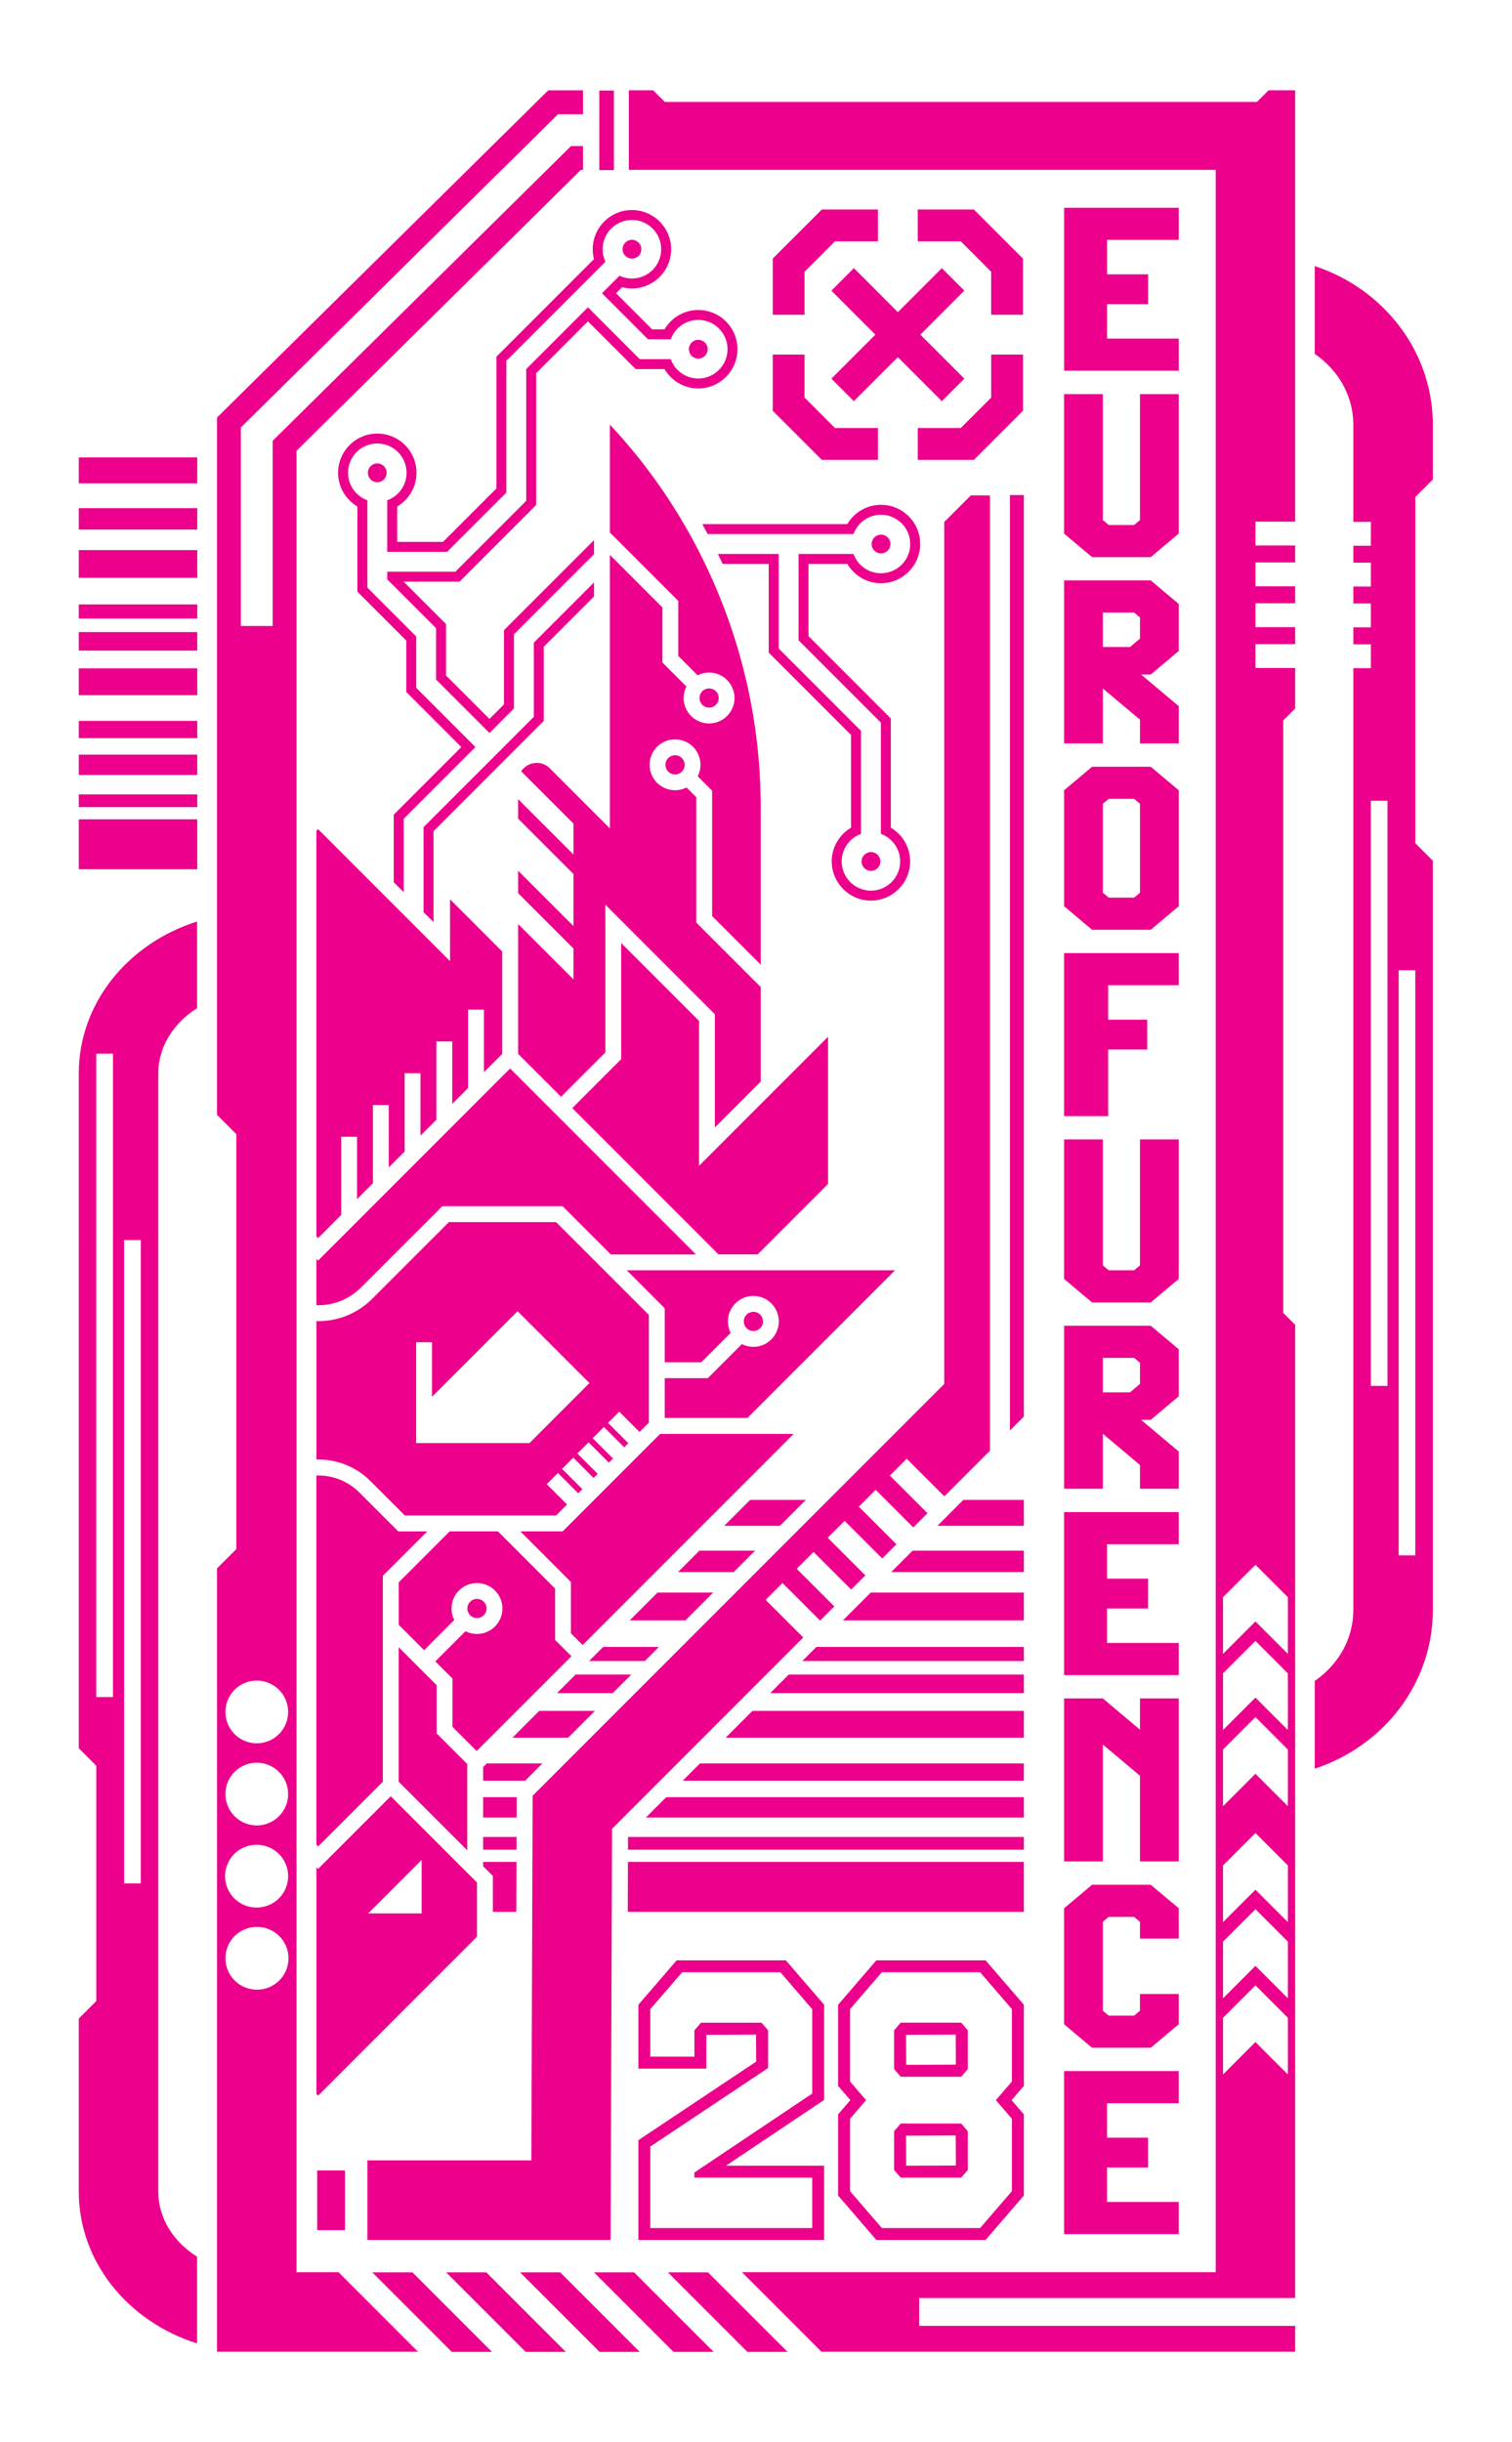 <svg xmlns="http://www.w3.org/2000/svg" width="506.991" height="818.436"><defs><clipPath id="a" clipPathUnits="userSpaceOnUse"><path d="M0 613.827h380.243V0H0Z"/></clipPath><clipPath id="b" clipPathUnits="userSpaceOnUse"><path d="M-257.48 377.036h380.243v-613.827H-257.48Z"/></clipPath><clipPath id="c" clipPathUnits="userSpaceOnUse"><path d="M-202.66 377.036h380.244v-613.827H-202.66Z"/></clipPath><clipPath id="d" clipPathUnits="userSpaceOnUse"><path d="M-257.48 389.795h380.243v-613.827H-257.48Z"/></clipPath><clipPath id="e" clipPathUnits="userSpaceOnUse"><path d="M-189.9 389.795h380.243v-613.827H-189.9Z"/></clipPath><clipPath id="f" clipPathUnits="userSpaceOnUse"><path d="M-179.357 400.339h380.243v-613.827h-380.243Z"/></clipPath><clipPath id="g" clipPathUnits="userSpaceOnUse"><path d="M-257.48 400.339h380.243v-613.827H-257.48Z"/></clipPath><clipPath id="h" clipPathUnits="userSpaceOnUse"><path d="M-257.48 413.998h380.243v-613.827H-257.48Z"/></clipPath><clipPath id="i" clipPathUnits="userSpaceOnUse"><path d="M-165.698 413.998h380.243v-613.827h-380.243Z"/></clipPath><clipPath id="j" clipPathUnits="userSpaceOnUse"><path d="M-158.75 420.946h380.244V-192.88H-158.75Z"/></clipPath><clipPath id="k" clipPathUnits="userSpaceOnUse"><path d="M-257.48 420.946h380.243V-192.88H-257.48Z"/></clipPath><clipPath id="l" clipPathUnits="userSpaceOnUse"><path d="M-149.623 430.073H230.62v-613.827h-380.243Z"/></clipPath><clipPath id="m" clipPathUnits="userSpaceOnUse"><path d="M-257.48 430.073h380.243v-613.827H-257.48Z"/></clipPath><clipPath id="n" clipPathUnits="userSpaceOnUse"><path d="M-257.48 443.285h380.243v-613.827H-257.48Z"/></clipPath><clipPath id="o" clipPathUnits="userSpaceOnUse"><path d="M-136.41 443.285h380.242v-613.827H-136.41Z"/></clipPath><clipPath id="p" clipPathUnits="userSpaceOnUse"><path d="M-129.946 451.772h380.243v-613.827h-380.243Z"/></clipPath><clipPath id="q" clipPathUnits="userSpaceOnUse"><path d="M-257.48 451.772h380.243v-613.827H-257.48Z"/></clipPath><clipPath id="r" clipPathUnits="userSpaceOnUse"><path d="M-129.91 461.769h380.243v-613.827H-129.91Z"/></clipPath><clipPath id="s" clipPathUnits="userSpaceOnUse"><path d="M-257.48 461.769h380.243v-613.827H-257.48Z"/></clipPath><clipPath id="t" clipPathUnits="userSpaceOnUse"><path d="M-257.48 468.04h380.243v-613.828H-257.48Z"/></clipPath><clipPath id="u" clipPathUnits="userSpaceOnUse"><path d="M-129.843 480.593H250.4v-613.827h-380.243Z"/></clipPath><clipPath id="v" clipPathUnits="userSpaceOnUse"><path d="M-177.985 134.254h380.243v-613.827h-380.243Z"/></clipPath><clipPath id="w" clipPathUnits="userSpaceOnUse"><path d="M-124.843 89.662H255.4v-613.827h-380.243Z"/></clipPath><clipPath id="x" clipPathUnits="userSpaceOnUse"><path d="M-134.241 180.201h380.243v-613.827h-380.243Z"/></clipPath><clipPath id="y" clipPathUnits="userSpaceOnUse"><path d="M-92.52 118.854h380.243v-613.827H-92.52Z"/></clipPath><clipPath id="z" clipPathUnits="userSpaceOnUse"><path d="M-161.286 62.65h380.243v-613.827h-380.243Z"/></clipPath><clipPath id="A" clipPathUnits="userSpaceOnUse"><path d="M-223.924 136.754H156.32v-613.827h-380.243Z"/></clipPath><clipPath id="B" clipPathUnits="userSpaceOnUse"><path d="M-177.971 87.785h380.243v-613.827h-380.243Z"/></clipPath><clipPath id="C" clipPathUnits="userSpaceOnUse"><path d="M-221.394 216.555h380.243v-613.827h-380.243Z"/></clipPath><clipPath id="D" clipPathUnits="userSpaceOnUse"><path d="M0 613.827h380.243V0H0Z"/></clipPath><clipPath id="E" clipPathUnits="userSpaceOnUse"><path d="M-157.612 319.319h380.243v-613.827h-380.243Z"/></clipPath><clipPath id="F" clipPathUnits="userSpaceOnUse"><path d="M-175.797 256.635h380.243v-613.827h-380.243Z"/></clipPath><clipPath id="G" clipPathUnits="userSpaceOnUse"><path d="M-146.523 413.524H233.72v-613.827h-380.243Z"/></clipPath><clipPath id="H" clipPathUnits="userSpaceOnUse"><path d="M-153.374 139.484H226.87v-613.827h-380.243Z"/></clipPath><clipPath id="I" clipPathUnits="userSpaceOnUse"><path d="M-79.575 328.096h380.243V-285.73H-79.575Z"/></clipPath><clipPath id="J" clipPathUnits="userSpaceOnUse"><path d="M-104.655 355.936h380.243V-257.89h-380.243Z"/></clipPath><clipPath id="K" clipPathUnits="userSpaceOnUse"><path d="M-143.705 416.343h380.243v-613.827h-380.243Z"/></clipPath><clipPath id="L" clipPathUnits="userSpaceOnUse"><path d="M-79.575 208.854h380.243v-613.827H-79.575Z"/></clipPath><clipPath id="M" clipPathUnits="userSpaceOnUse"><path d="M-106.031 480.996h380.243V-132.83h-380.243Z"/></clipPath><clipPath id="N" clipPathUnits="userSpaceOnUse"><path d="M-100.26 414.07h380.243v-613.827H-100.26Z"/></clipPath><clipPath id="O" clipPathUnits="userSpaceOnUse"><path d="M-79.575 463.738h380.243V-150.09H-79.575Z"/></clipPath><clipPath id="P" clipPathUnits="userSpaceOnUse"><path d="M-167.353 192.264H212.89v-613.827h-380.243Z"/></clipPath><clipPath id="Q" clipPathUnits="userSpaceOnUse"><path d="M-180.741 175.471h380.243v-613.827h-380.243Z"/></clipPath><clipPath id="R" clipPathUnits="userSpaceOnUse"><path d="M-122.358 404.338h380.243V-209.49h-380.243Z"/></clipPath><clipPath id="S" clipPathUnits="userSpaceOnUse"><path d="M-191.877 332.173h380.243v-613.827h-380.244Z"/></clipPath><clipPath id="T" clipPathUnits="userSpaceOnUse"><path d="M-296.434 60.302H83.81v-613.827h-380.243Z"/></clipPath><clipPath id="U" clipPathUnits="userSpaceOnUse"><path d="M-267.6 134.136h380.244v-613.827H-267.6Z"/></clipPath><clipPath id="V" clipPathUnits="userSpaceOnUse"><path d="M-277.35 153.983h380.242v-613.827H-277.35Z"/></clipPath><clipPath id="W" clipPathUnits="userSpaceOnUse"><path d="M-277.35 202.052h380.243v-613.827H-277.35Z"/></clipPath><clipPath id="X" clipPathUnits="userSpaceOnUse"><path d="M-267.6 280.568h380.244V-333.26H-267.6Z"/></clipPath><clipPath id="Y" clipPathUnits="userSpaceOnUse"><path d="M-267.6 321.493h380.244v-613.827H-267.6Z"/></clipPath><clipPath id="Z" clipPathUnits="userSpaceOnUse"><path d="M-277.35 341.34h380.242v-613.827H-277.35Z"/></clipPath><clipPath id="aa" clipPathUnits="userSpaceOnUse"><path d="M-267.6 421.085h380.244v-613.827H-267.6Z"/></clipPath><clipPath id="ab" clipPathUnits="userSpaceOnUse"><path d="M-267.6 467.925h380.244v-613.827H-267.6Z"/></clipPath><clipPath id="ac" clipPathUnits="userSpaceOnUse"><path d="M-267.6 508.85h380.244v-613.828H-267.6Z"/></clipPath><clipPath id="ad" clipPathUnits="userSpaceOnUse"><path d="M-267.6 561.603h380.244V-52.224H-267.6Z"/></clipPath><clipPath id="ae" clipPathUnits="userSpaceOnUse"><path d="M0 613.827h380.243V0H0Z"/></clipPath><clipPath id="af" clipPathUnits="userSpaceOnUse"><path d="M-323.876 401.5H56.367v-613.827h-380.243Z"/></clipPath><clipPath id="ag" clipPathUnits="userSpaceOnUse"><path d="M-93.612 571.215h380.243V-42.612H-93.612Z"/></clipPath><clipPath id="ah" clipPathUnits="userSpaceOnUse"><path d="M-112.198 571.215h380.243V-42.612h-380.243Z"/></clipPath><clipPath id="ai" clipPathUnits="userSpaceOnUse"><path d="M-167.956 571.215h380.243V-42.612h-380.243Z"/></clipPath><clipPath id="aj" clipPathUnits="userSpaceOnUse"><path d="M-149.37 571.215h380.243V-42.612H-149.37Z"/></clipPath><clipPath id="ak" clipPathUnits="userSpaceOnUse"><path d="M-130.784 571.215h380.243V-42.612h-380.243Z"/></clipPath><clipPath id="al" clipPathUnits="userSpaceOnUse"><path d="M-64.575 438.226h380.243v-613.827H-64.575Z"/></clipPath><clipPath id="am" clipPathUnits="userSpaceOnUse"><path d="M-257.48 124.448h380.243v-613.827H-257.48Z"/></clipPath><clipPath id="an" clipPathUnits="userSpaceOnUse"><path d="M-153.917 459.72h380.243v-613.827h-380.243Z"/></clipPath><clipPath id="ao" clipPathUnits="userSpaceOnUse"><path d="M0 613.827h380.243V0H0Z"/></clipPath><clipPath id="ap" clipPathUnits="userSpaceOnUse"><path d="M-257.264 103.254H122.98v-613.827h-380.243Z"/></clipPath><clipPath id="aq" clipPathUnits="userSpaceOnUse"><path d="M-194.329 65.004h380.243v-613.827h-380.243Z"/></clipPath><clipPath id="ar" clipPathUnits="userSpaceOnUse"><path d="M-194.329 103.254h380.243v-613.827h-380.243Z"/></clipPath><clipPath id="as" clipPathUnits="userSpaceOnUse"><path d="M-230.797 52.661h380.243v-613.827h-380.243Z"/></clipPath><clipPath id="at" clipPathUnits="userSpaceOnUse"><path d="M-214.731 67.407h380.243V-546.42h-380.243Z"/></clipPath><clipPath id="au" clipPathUnits="userSpaceOnUse"><path d="M0 613.827h380.243V0H0Z"/></clipPath><clipPath id="av" clipPathUnits="userSpaceOnUse"><path d="M0 613.827h380.243V0H0Z"/></clipPath><clipPath id="aw" clipPathUnits="userSpaceOnUse"><path d="M0 613.827h380.243V0H0Z"/></clipPath><clipPath id="ax" clipPathUnits="userSpaceOnUse"><path d="M0 613.827h380.243V0H0Z"/></clipPath><clipPath id="ay" clipPathUnits="userSpaceOnUse"><path d="M0 613.827h380.243V0H0Z"/></clipPath><clipPath id="az" clipPathUnits="userSpaceOnUse"><path d="M0 613.827h380.243V0H0Z"/></clipPath><clipPath id="aA" clipPathUnits="userSpaceOnUse"><path d="M0 613.827h380.243V0H0Z"/></clipPath><clipPath id="aB" clipPathUnits="userSpaceOnUse"><path d="M0 613.827h380.243V0H0Z"/></clipPath><clipPath id="aC" clipPathUnits="userSpaceOnUse"><path d="M0 613.827h380.243V0H0Z"/></clipPath><clipPath id="aD" clipPathUnits="userSpaceOnUse"><path d="M0 613.827h380.243V0H0Z"/></clipPath><clipPath id="aE" clipPathUnits="userSpaceOnUse"><path d="M-204.255 526.277h380.243V-87.55h-380.243Z"/></clipPath><clipPath id="aF" clipPathUnits="userSpaceOnUse"><path d="M-227.89 544.412h380.244V-69.415H-227.89Z"/></clipPath><clipPath id="aG" clipPathUnits="userSpaceOnUse"><path d="M-227.89 519.052h380.244V-94.775H-227.89Z"/></clipPath><clipPath id="aH" clipPathUnits="userSpaceOnUse"><path d="M-254.481 523.246h380.243V-90.581h-380.243Z"/></clipPath></defs><path d="M349.022 265.512h-4.194v147.123h4.194zm2.806 104.509h4.194V222.898h-4.194zM330.72 547.068v-22.065c5.882-4.036 9.706-10.519 9.706-17.818v-24.417h4.402v-6h-4.402v-4.265h4.402v-6h-4.402v-4.264h4.402v-6h-4.402v-4.265h4.402v-6h-4.402V209.148c0-7.299-3.824-13.783-9.706-17.818v-22.065c17.257 5.665 29.706 21.398 29.706 39.883v188.398l-4.404 4.403v87.07l4.404 4.404v13.762c0 18.485-12.449 34.217-29.706 39.883" clip-path="url(#a)" style="fill:#ec008c;fill-opacity:1;fill-rule:nonzero;stroke:none" transform="matrix(1.333 0 0 -1.333 0 818.436)"/><path d="M0 0h-15.223l-3.336-3.336.001-.001-3.18-3.179H0Z" clip-path="url(#b)" style="fill:#ec008c;fill-opacity:1;fill-rule:nonzero;stroke:none" transform="matrix(1.333 0 0 -1.333 343.306 502.715)"/><path d="M0 0h-14.013l-6.516-6.516h14.013z" clip-path="url(#c)" style="fill:#ec008c;fill-opacity:1;fill-rule:nonzero;stroke:none" transform="matrix(1.333 0 0 -1.333 270.213 502.715)"/><path d="M0 0h-27.98l-5.385-5.385H0Z" clip-path="url(#d)" style="fill:#ec008c;fill-opacity:1;fill-rule:nonzero;stroke:none" transform="matrix(1.333 0 0 -1.333 343.306 519.727)"/><path d="M0 0h-14.013l-5.385-5.385h14.013z" clip-path="url(#e)" style="fill:#ec008c;fill-opacity:1;fill-rule:nonzero;stroke:none" transform="matrix(1.333 0 0 -1.333 253.2 519.727)"/><path d="M0 0h-14.013l-6.976-6.976h14.013z" clip-path="url(#f)" style="fill:#ec008c;fill-opacity:1;fill-rule:nonzero;stroke:none" transform="matrix(1.333 0 0 -1.333 239.142 533.785)"/><path d="M0 0h-38.524l-4.887-4.887-.001.001-2.089-2.09H0Z" clip-path="url(#g)" style="fill:#ec008c;fill-opacity:1;fill-rule:nonzero;stroke:none" transform="matrix(1.333 0 0 -1.333 343.306 533.785)"/><path d="M0 0h-52.185l-3.549-3.549H0Z" clip-path="url(#h)" style="fill:#ec008c;fill-opacity:1;fill-rule:nonzero;stroke:none" transform="matrix(1.333 0 0 -1.333 343.306 551.997)"/><path d="M0 0h-14.013l-3.549-3.549h14.014z" clip-path="url(#i)" style="fill:#ec008c;fill-opacity:1;fill-rule:nonzero;stroke:none" transform="matrix(1.333 0 0 -1.333 220.93 551.997)"/><path d="M0 0h-14.013l-4.661-4.661h14.013z" clip-path="url(#j)" style="fill:#ec008c;fill-opacity:1;fill-rule:nonzero;stroke:none" transform="matrix(1.333 0 0 -1.333 211.666 561.262)"/><path d="M0 0h-59.133l-4.661-4.661H0Z" clip-path="url(#k)" style="fill:#ec008c;fill-opacity:1;fill-rule:nonzero;stroke:none" transform="matrix(1.333 0 0 -1.333 343.306 561.262)"/><path d="M0 0h-14.013l-6.747-6.747h14.013Z" clip-path="url(#l)" style="fill:#ec008c;fill-opacity:1;fill-rule:nonzero;stroke:none" transform="matrix(1.333 0 0 -1.333 199.497 573.43)"/><path d="M0 0h-68.26l-6.747-6.747H0Z" clip-path="url(#m)" style="fill:#ec008c;fill-opacity:1;fill-rule:nonzero;stroke:none" transform="matrix(1.333 0 0 -1.333 343.306 573.43)"/><path d="M0 0h-81.471l-4.334-4.334H0Z" clip-path="url(#n)" style="fill:#ec008c;fill-opacity:1;fill-rule:nonzero;stroke:none" transform="matrix(1.333 0 0 -1.333 343.306 591.047)"/><path d="M0 0h-14.013l-.905-.905v-3.429h10.584z" clip-path="url(#o)" style="fill:#ec008c;fill-opacity:1;fill-rule:nonzero;stroke:none" transform="matrix(1.333 0 0 -1.333 181.881 591.047)"/><path d="M0 0h-8.453v-5.105h8.435z" clip-path="url(#p)" style="fill:#ec008c;fill-opacity:1;fill-rule:nonzero;stroke:none" transform="matrix(1.333 0 0 -1.333 173.26 602.363)"/><path d="M0 0h-89.958l-5.105-5.105H0Z" clip-path="url(#q)" style="fill:#ec008c;fill-opacity:1;fill-rule:nonzero;stroke:none" transform="matrix(1.333 0 0 -1.333 343.306 602.363)"/><path d="M0 0h-8.418v-3.202h8.407z" clip-path="url(#r)" style="fill:#ec008c;fill-opacity:1;fill-rule:nonzero;stroke:none" transform="matrix(1.333 0 0 -1.333 173.213 615.692)"/><path d="M0 0h-99.569l-.012-3.202H0Z" clip-path="url(#s)" style="fill:#ec008c;fill-opacity:1;fill-rule:nonzero;stroke:none" transform="matrix(1.333 0 0 -1.333 343.306 615.692)"/><path d="M0 0h-99.592l-.044-12.554H0Z" clip-path="url(#t)" style="fill:#ec008c;fill-opacity:1;fill-rule:nonzero;stroke:none" transform="matrix(1.333 0 0 -1.333 343.306 624.052)"/><path d="m0 0 .045 12.554h-8.396v-1.076l2.445-2.445V0Z" clip-path="url(#u)" style="fill:#ec008c;fill-opacity:1;fill-rule:nonzero;stroke:none" transform="matrix(1.333 0 0 -1.333 173.124 640.79)"/><path d="M0 0h36.666c1.026 2.83 3.733 4.86 6.913 4.86 4.058 0 7.36-3.301 7.36-7.36 0-4.058-3.302-7.359-7.36-7.359-3.179 0-5.887 2.03-6.913 4.859H22.844v-21.703l20.705-20.705v-27.98c2.83-1.027 4.86-3.734 4.86-6.914 0-4.057-3.301-7.359-7.36-7.359-4.058 0-7.359 3.302-7.359 7.359 0 3.18 2.03 5.887 4.859 6.914v25.909L17.844-28.773V-5H2.554q.608-1.243 1.194-2.5h11.596v-22.31l20.705-20.705v-23.303c-2.903-1.718-4.859-4.873-4.859-8.484 0-5.436 4.423-9.859 9.859-9.859 5.438 0 9.86 4.423 9.86 9.859 0 3.612-1.956 6.766-4.86 8.484v27.446L25.344-25.667V-7.5h9.752c1.718-2.903 4.872-4.859 8.483-4.859 5.437 0 9.86 4.422 9.86 9.859s-4.423 9.86-9.86 9.86c-3.611 0-6.766-1.957-8.484-4.86h-36.47Q-.675 1.258 0 0" clip-path="url(#v)" style="fill:#ec008c;fill-opacity:1;fill-rule:nonzero;stroke:none" transform="matrix(1.333 0 0 -1.333 237.313 179.005)"/><path d="M0 0v-33.136l-13.437-13.436h-11.526v8.896c2.904 1.717 4.86 4.872 4.86 8.484 0 5.436-4.422 9.859-9.86 9.859-5.436 0-9.859-4.423-9.859-9.859 0-3.611 1.956-6.766 4.859-8.484v-21.415l12.29-12.29v-12.926l13.849-13.848-17.005-17.005v-16.991l2.5-2.5v18.455l18.041 18.041-14.885 14.884v12.926l-12.29 12.29v21.949c-2.829 1.027-4.859 3.734-4.859 6.914 0 4.057 3.301 7.359 7.359 7.359 4.059 0 7.36-3.302 7.36-7.359 0-3.18-2.03-5.888-4.86-6.914v-12.966H-12.4l14.9 14.9v33.136l24.927 24.928a7.3 7.3 0 0 0-.703 3.12c0 4.058 3.301 7.36 7.359 7.36 4.059 0 7.36-3.302 7.36-7.36s-3.301-7.359-7.36-7.359a7.3 7.3 0 0 0-3.12.704l-4.406-4.406L38.13 4.377h5.726c1.026 2.829 3.733 4.86 6.913 4.86 4.058 0 7.36-3.302 7.36-7.36s-3.302-7.359-7.36-7.359c-3.179 0-5.887 2.03-6.913 4.859H36.06L23.022 12.415 7.5-3.107v-33.135l-17.83-17.83h-17.133v-1.912l12.29-12.29V-81.2l13.421-13.42 6.15 6.151v18.656l20.148 20.147v3.536L1.898-68.776v-18.657l-3.651-3.651-10.92 10.92v12.926l-10.666 10.666h14.045L10-37.278v33.135L23.022 8.88 35.023-3.123h7.263c1.718-2.903 4.872-4.859 8.483-4.859 5.437 0 9.86 4.422 9.86 9.859 0 5.436-4.423 9.86-9.86 9.86-3.611 0-6.765-1.957-8.483-4.86h-3.12l-9.074 9.074 1.527 1.526a9.8 9.8 0 0 1 2.464-.324c5.437 0 9.86 4.423 9.86 9.859 0 5.437-4.423 9.86-9.86 9.86s-9.859-4.423-9.859-9.86c0-.852.12-1.675.324-2.464z" clip-path="url(#w)" style="fill:#ec008c;fill-opacity:1;fill-rule:nonzero;stroke:none" transform="matrix(1.333 0 0 -1.333 166.457 119.55)"/><path d="m0 0-27.728-27.728v-21.384l2.5-2.5v22.848L2.5-1.036V17.62l12.647 12.647v3.536L0 18.656Z" clip-path="url(#x)" style="fill:#ec008c;fill-opacity:1;fill-rule:nonzero;stroke:none" transform="matrix(1.333 0 0 -1.333 178.988 240.268)"/><path d="M0 0a2.36 2.36 0 0 1 2.359-2.36A2.363 2.363 0 0 1 4.72 0a2.36 2.36 0 0 1-2.361 2.359A2.36 2.36 0 0 1 0 0" clip-path="url(#y)" style="fill:#ec008c;fill-opacity:1;fill-rule:nonzero;stroke:none" transform="matrix(1.333 0 0 -1.333 123.36 158.472)"/><path d="M0 0a2.363 2.363 0 0 1-2.36 2.36A2.363 2.363 0 0 1-4.72 0a2.36 2.36 0 0 1 2.36-2.359A2.36 2.36 0 0 1 0 0" clip-path="url(#z)" style="fill:#ec008c;fill-opacity:1;fill-rule:nonzero;stroke:none" transform="matrix(1.333 0 0 -1.333 215.048 83.533)"/><path d="M0 0a2.36 2.36 0 0 1-2.359 2.36A2.363 2.363 0 0 1-4.72 0a2.36 2.36 0 0 1 2.361-2.359C-1.059-2.359 0-1.301 0 0" clip-path="url(#A)" style="fill:#ec008c;fill-opacity:1;fill-rule:nonzero;stroke:none" transform="matrix(1.333 0 0 -1.333 298.565 182.338)"/><path d="M0 0a2.363 2.363 0 0 1-2.36 2.36A2.363 2.363 0 0 1-4.72 0a2.36 2.36 0 0 1 2.36-2.359A2.36 2.36 0 0 1 0 0" clip-path="url(#B)" style="fill:#ec008c;fill-opacity:1;fill-rule:nonzero;stroke:none" transform="matrix(1.333 0 0 -1.333 237.295 117.047)"/><path d="M0 0a2.36 2.36 0 0 1-2.36 2.36A2.36 2.36 0 0 1-4.72 0a2.36 2.36 0 0 1 2.36-2.359A2.36 2.36 0 0 1 0 0" clip-path="url(#C)" style="fill:#ec008c;fill-opacity:1;fill-rule:nonzero;stroke:none" transform="matrix(1.333 0 0 -1.333 295.192 288.74)"/><path d="M35.414 140.41H31.22v161.772h4.194zm-7 46.858H24.22V349.04h4.194zm-8.597 156.818V174.392l4.403-4.403v-59.157l-4.403-4.403V62.933c0-17.706 12.474-32.771 29.758-38.177v21.791c-5.911 3.701-9.758 9.667-9.758 16.386v281.153c0 6.719 3.847 12.684 9.758 16.386v21.791c-17.284-5.407-29.758-20.472-29.758-38.177" clip-path="url(#D)" style="fill:#ec008c;fill-opacity:1;fill-rule:nonzero;stroke:none" transform="matrix(1.333 0 0 -1.333 0 818.436)"/><path d="m0 0 9.561-9.561v-13.58h9.187l7.403 7.402a6.35 6.35 0 0 0-.695 2.885 6.406 6.406 0 0 0 6.398 6.398 6.406 6.406 0 0 0 6.397-6.398 6.405 6.405 0 0 0-6.397-6.397 6.35 6.35 0 0 0-2.885.695l-8.57-8.57H9.561v-10.01h20.794L67.49 0Z" clip-path="url(#E)" style="fill:#ec008c;fill-opacity:1;fill-rule:nonzero;stroke:none" transform="matrix(1.333 0 0 -1.333 210.149 425.758)"/><path d="m0 0-19.582 19.582V-9.615l-12.302-12.312L4.888-58.699h9.847L32.454-40.98v36.994L0-36.439Z" clip-path="url(#F)" style="fill:#ec008c;fill-opacity:1;fill-rule:nonzero;stroke:none" transform="matrix(1.333 0 0 -1.333 234.396 342.18)"/><path d="m0 0 53.084 53.084H19.482L-5.021 28.581h-10.652l12.722-12.732V2.944Z" clip-path="url(#G)" style="fill:#ec008c;fill-opacity:1;fill-rule:nonzero;stroke:none" transform="matrix(1.333 0 0 -1.333 195.364 551.365)"/><path d="M0 0v-68.783l-15.097 15.098c-1.629 1.632-3.698 1.595-5.095 1.019a4.8 4.8 0 0 1-2.12-1.747l13.159-13.159v-7.775l-13.93 13.93v-4.9l13.93-13.93v-13.096l-13.93 13.929v-5.633l13.93-13.93v-7.774l-13.93 13.929v-32.634l10.804-10.803 11.135 11.144v37.167l27.552-27.553v-28.469l11.533 11.533v23.77L21.733-92.46v31.519l-2.456 2.458a6.35 6.35 0 0 0-2.885-.696 6.405 6.405 0 0 0-6.398 6.398 6.405 6.405 0 0 0 6.398 6.398 6.405 6.405 0 0 0 6.397-6.398 6.35 6.35 0 0 0-.695-2.885l3.625-3.625V-90.81l12.222-12.222v39.5c0 18.636-3.614 36.808-10.741 54.015C20.697 6.183 11.559 20.382 0 32.757V5.635l17.203-17.202v-13.852l4.867-4.867a6.35 6.35 0 0 0 2.885.695 6.405 6.405 0 0 0 6.398-6.397 6.405 6.405 0 0 0-6.398-6.398 6.405 6.405 0 0 0-6.398 6.398c0 1.039.254 2.017.695 2.885l-6.035 6.034v13.852z" clip-path="url(#H)" style="fill:#ec008c;fill-opacity:1;fill-rule:nonzero;stroke:none" transform="matrix(1.333 0 0 -1.333 204.498 185.978)"/><path d="M0 0c.141-.004.28-.021.421-.021 4.084 0 7.921 1.591 10.804 4.479l20.441 20.43h30.261l12.124-12.125h21.424L48.723 59.514.422 11.212 0 11.634Z" clip-path="url(#I)" style="fill:#ec008c;fill-opacity:1;fill-rule:nonzero;stroke:none" transform="matrix(1.333 0 0 -1.333 106.1 437.462)"/><path d="M0 0v18.523h3.985V4.81l21.531 21.53 18.07-18.069L28.5-6.828H0Zm-25.08-10.957c4.901.11 9.838-1.683 13.569-5.408l8.657-8.657h38.051l2.758 2.758-5.103 5.103 2.818 2.818 5.103-5.103 1.034 1.035-5.102 5.102 2.818 2.818 5.102-5.103 1.035 1.035-5.103 5.103 2.817 2.818 5.103-5.103 1.036 1.035-5.103 5.103 2.817 2.818 5.103-5.103 1.035 1.034-5.103 5.103 2.818 2.817 5.102-5.102 2.351 2.35v27.092L35.197 48.742H8.236L-11.036 29.48a19.13 19.13 0 0 0-13.623-5.646c-.141 0-.28.018-.421.02z" clip-path="url(#J)" style="fill:#ec008c;fill-opacity:1;fill-rule:nonzero;stroke:none" transform="matrix(1.333 0 0 -1.333 139.54 474.581)"/><path d="m0 0-4.117 4.109v12.909L-18.49 31.4h-12.126l-12.828-12.82V7.908l6.385-6.386 7.598 7.599a6.34 6.34 0 0 0-.695 2.884 6.405 6.405 0 0 0 6.397 6.397 6.405 6.405 0 0 0 6.398-6.397 6.405 6.405 0 0 0-6.398-6.398 6.35 6.35 0 0 0-2.885.695l-7.598-7.597 4.32-4.321V-17.75l6.091-6.083z" clip-path="url(#K)" style="fill:#ec008c;fill-opacity:1;fill-rule:nonzero;stroke:none" transform="matrix(1.333 0 0 -1.333 191.606 555.124)"/><path d="M0 0v-101.974l.422-.422 5.812 5.813v19.661h3.985v-15.676l3.995 3.995v19.673h3.985v-15.688l3.995 3.995v19.685h3.985v-15.7l3.995 3.995v19.698h3.985v-15.713l3.995 3.995v19.709h3.985v-15.723l4.592 4.591v25.759l-13.117 13.11V-32.77L.422.422Z" clip-path="url(#L)" style="fill:#ec008c;fill-opacity:1;fill-rule:nonzero;stroke:none" transform="matrix(1.333 0 0 -1.333 106.1 278.471)"/><path d="M0 0h-13.469L0 13.468Zm13.92 7.786L-7.763 29.471l-18.271-18.27-.422.422v-57.015l.422-.422L13.92-5.86z" clip-path="url(#M)" style="fill:#ec008c;fill-opacity:1;fill-rule:nonzero;stroke:none" transform="matrix(1.333 0 0 -1.333 141.375 641.328)"/><path d="M0 0v-33.812L17.247-51.06v21.686l-7.709 7.699v12.137z" clip-path="url(#N)" style="fill:#ec008c;fill-opacity:1;fill-rule:nonzero;stroke:none" transform="matrix(1.333 0 0 -1.333 133.68 552.093)"/><path d="m0 0 .422-.422L16.7 15.856v51.771l11.176 11.168h-7.3l-9.823 9.823C7.798 91.567 3.881 92.972 0 92.861Z" clip-path="url(#O)" style="fill:#ec008c;fill-opacity:1;fill-rule:nonzero;stroke:none" transform="matrix(1.333 0 0 -1.333 106.1 618.317)"/><path d="M0 0a2.416 2.416 0 0 1 2.413-2.413A2.416 2.416 0 0 1 4.825 0a2.416 2.416 0 0 1-2.412 2.413A2.416 2.416 0 0 1 0 0" clip-path="url(#P)" style="fill:#ec008c;fill-opacity:1;fill-rule:nonzero;stroke:none" transform="matrix(1.333 0 0 -1.333 223.137 256.353)"/><path d="M0 0a2.416 2.416 0 0 1-2.413 2.412A2.416 2.416 0 0 1-4.826 0a2.416 2.416 0 0 1 2.413-2.413A2.416 2.416 0 0 1 0 0" clip-path="url(#Q)" style="fill:#ec008c;fill-opacity:1;fill-rule:nonzero;stroke:none" transform="matrix(1.333 0 0 -1.333 240.988 233.962)"/><path d="M0 0a2.416 2.416 0 0 1-2.413 2.412A2.415 2.415 0 0 1-4.825 0a2.416 2.416 0 0 1 2.412-2.413A2.416 2.416 0 0 1 0 0" clip-path="url(#R)" style="fill:#ec008c;fill-opacity:1;fill-rule:nonzero;stroke:none" transform="matrix(1.333 0 0 -1.333 163.145 539.117)"/><path d="M0 0a2.416 2.416 0 0 1-2.412 2.413A2.416 2.416 0 0 1-4.825 0a2.416 2.416 0 0 1 2.413-2.412A2.415 2.415 0 0 1 0 0" clip-path="url(#S)" style="fill:#ec008c;fill-opacity:1;fill-rule:nonzero;stroke:none" transform="matrix(1.333 0 0 -1.333 255.837 442.898)"/><path d="M0 0v8.077h-28.835v-40.971H0v8.077h-18.04v8.663h10.33v7.492h-10.33V0Z" clip-path="url(#T)" style="fill:#ec008c;fill-opacity:1;fill-rule:nonzero;stroke:none" transform="matrix(1.333 0 0 -1.333 395.245 80.402)"/><path d="m0 0 7.035-5.914H21.8L28.835 0v35.072h-9.751V3.395l-1.462-1.229h-6.408L9.751 3.395v31.677H0Z" clip-path="url(#U)" style="fill:#ec008c;fill-opacity:1;fill-rule:nonzero;stroke:none" transform="matrix(1.333 0 0 -1.333 356.799 178.848)"/><path d="M0 0h7.87l1.463-1.23v-5.328L6.826-8.666H0Zm-9.751-32.906H0v13.818l9.333-7.846v-5.972h9.75v9.368l-9.472 7.963h2.438l7.034 5.914V2.166L12.049 8.08h-21.8z" clip-path="url(#V)" style="fill:#ec008c;fill-opacity:1;fill-rule:nonzero;stroke:none" transform="matrix(1.333 0 0 -1.333 369.8 205.311)"/><path d="m0 0 1.463 1.23h6.408L9.333 0v-22.367l-1.462-1.229H1.463L0-22.367Zm-9.751-25.762 7.034-5.914H12.05l7.034 5.914V3.396L12.05 9.31H-2.717l-7.034-5.914Z" clip-path="url(#W)" style="fill:#ec008c;fill-opacity:1;fill-rule:nonzero;stroke:none" transform="matrix(1.333 0 0 -1.333 369.8 269.403)"/><path d="M0 0h11.091v16.746h9.821v7.494h-9.821v8.666h17.744v8.08H0Z" clip-path="url(#X)" style="fill:#ec008c;fill-opacity:1;fill-rule:nonzero;stroke:none" transform="matrix(1.333 0 0 -1.333 356.799 374.09)"/><path d="m0 0 7.035-5.914H21.8L28.835 0v35.072h-9.751V3.395l-1.462-1.229h-6.408L9.751 3.395v31.677H0Z" clip-path="url(#Y)" style="fill:#ec008c;fill-opacity:1;fill-rule:nonzero;stroke:none" transform="matrix(1.333 0 0 -1.333 356.799 428.657)"/><path d="M0 0h7.87l1.463-1.23v-5.328L6.826-8.666H0Zm-9.751-32.906H0v13.818l9.333-7.846v-5.972h9.75v9.368l-9.472 7.963h2.438l7.034 5.914V2.166L12.049 8.08h-21.8z" clip-path="url(#Z)" style="fill:#ec008c;fill-opacity:1;fill-rule:nonzero;stroke:none" transform="matrix(1.333 0 0 -1.333 369.8 455.12)"/><path d="M0 0h28.835v8.08H10.794v8.666h10.331v7.494H10.794v8.666h18.041v8.08H0Z" clip-path="url(#aa)" style="fill:#ec008c;fill-opacity:1;fill-rule:nonzero;stroke:none" transform="matrix(1.333 0 0 -1.333 356.799 561.447)"/><path d="M0 0h9.751v29.393l9.333-7.847V0h9.751v40.986h-9.751V33.14l-9.333 7.846H0Z" clip-path="url(#ab)" style="fill:#ec008c;fill-opacity:1;fill-rule:nonzero;stroke:none" transform="matrix(1.333 0 0 -1.333 356.799 623.9)"/><path d="m0 0 7.034-5.914H21.8L28.835 0v7.612h-9.752V3.395l-1.462-1.229h-6.408L9.75 3.395v22.367l1.463 1.23h6.408l1.462-1.23v-4.216h9.752v7.612L21.8 35.072H7.034L0 29.158Z" clip-path="url(#ac)" style="fill:#ec008c;fill-opacity:1;fill-rule:nonzero;stroke:none" transform="matrix(1.333 0 0 -1.333 356.799 678.466)"/><path d="M0 0h28.835v8.08H10.794v8.666h10.331v7.494H10.794v8.666h18.041v8.08H0Z" clip-path="url(#ad)" style="fill:#ec008c;fill-opacity:1;fill-rule:nonzero;stroke:none" transform="matrix(1.333 0 0 -1.333 356.799 748.804)"/><path d="M154.424 591.215h-3.672v-20h3.672z" clip-path="url(#ae)" style="fill:#ec008c;fill-opacity:1;fill-rule:nonzero;stroke:none" transform="matrix(1.333 0 0 -1.333 0 818.436)"/><path d="M0 0v-14.25l-8.156 8.155-8.155-8.156V0l8.155 8.155zm0-33.402-8.156 8.155-8.155-8.155v14.251l8.155 8.155L0-19.151Zm0-19.151-8.156 8.155-8.155-8.155v14.25l8.155 8.156L0-38.303Zm0-29.152-8.156 8.156-8.155-8.156v14.251l8.155 8.155L0-67.454Zm0-19.151-8.156 8.155-8.155-8.155v14.251l8.155 8.155L0-86.605Zm0-19.151-8.156 8.155-8.155-8.155v14.25l8.155 8.156L0-105.757zm-7.774 495.98H-156.73l-2.915 2.915h-6.128v-20h147.618v-528.603h-119.178l20-20H1.845v6.499h-94.583v7H1.845v244.7l-3.01 3.01V220.45l3.01 3.01v10.187h-10v6h10v4.265h-10v6h10v4.264h-10v6h10v4.265h-10v6h10v108.447h-6.703z" clip-path="url(#af)" style="fill:#ec008c;fill-opacity:1;fill-rule:nonzero;stroke:none" transform="matrix(1.333 0 0 -1.333 431.834 535.333)"/><path d="m0 0 20-20h10.101l-20 20z" clip-path="url(#ag)" style="fill:#ec008c;fill-opacity:1;fill-rule:nonzero;stroke:none" transform="matrix(1.333 0 0 -1.333 124.816 761.62)"/><path d="m0 0 20-20h10.101l-20 20z" clip-path="url(#ah)" style="fill:#ec008c;fill-opacity:1;fill-rule:nonzero;stroke:none" transform="matrix(1.333 0 0 -1.333 149.597 761.62)"/><path d="m0 0 20-20h10.101l-20 20z" clip-path="url(#ai)" style="fill:#ec008c;fill-opacity:1;fill-rule:nonzero;stroke:none" transform="matrix(1.333 0 0 -1.333 223.942 761.62)"/><path d="m0 0 20-20h10.101l-20 20z" clip-path="url(#aj)" style="fill:#ec008c;fill-opacity:1;fill-rule:nonzero;stroke:none" transform="matrix(1.333 0 0 -1.333 199.16 761.62)"/><path d="m0 0 20-20h10.101l-20 20z" clip-path="url(#ak)" style="fill:#ec008c;fill-opacity:1;fill-rule:nonzero;stroke:none" transform="matrix(1.333 0 0 -1.333 174.379 761.62)"/><path d="M0 0a7.883 7.883 0 1 0 0 15.766A7.883 7.883 0 0 0 0 0m0-20.647A7.883 7.883 0 1 0 0-4.881a7.883 7.883 0 0 0 0-15.766m0-20.647a7.883 7.883 0 1 0 0 15.765 7.882 7.882 0 1 0 0-15.765m0-20.647a7.882 7.882 0 1 0 0 15.765 7.883 7.883 0 1 0 0-15.765m10-71.049v457.987l71.516 70.617h.544v6h-3.007L4 327.504v-46.565h-8v49.909l79.769 78.766h6.291v6h-8.754L-10 333.355V158.019l4.856-4.856V48.836L-10 43.979V-152.99h50.552l-20 20z" clip-path="url(#al)" style="fill:#ec008c;fill-opacity:1;fill-rule:nonzero;stroke:none" transform="matrix(1.333 0 0 -1.333 86.1 584.3)"/><path d="M0 0h-3.5v-235.209l3.5 3.5z" clip-path="url(#am)" style="fill:#ec008c;fill-opacity:1;fill-rule:nonzero;stroke:none" transform="matrix(1.333 0 0 -1.333 343.306 165.93)"/><path d="m0 0 48.096 48.096-9.461 9.462 4.242 4.243 9.462-9.462 3.57 3.57-9.462 9.462 4.243 4.242 9.462-9.461 3.57 3.57-9.462 9.461 4.243 4.243 9.461-9.462 3.57 3.57-9.461 9.462 4.242 4.243 9.462-9.462 3.57 3.57-9.462 9.462 4.243 4.242 9.462-9.461 11.473 11.473v240.208h-4.814l-6.686-6.686V111.848L-19.971 8.314l-.327-91.683h-41.239v-20H-.368z" clip-path="url(#an)" style="fill:#ec008c;fill-opacity:1;fill-rule:nonzero;stroke:none" transform="matrix(1.333 0 0 -1.333 205.223 612.96)"/><path d="M79.779 53.238h7v15h-7z" clip-path="url(#ao)" style="fill:#ec008c;fill-opacity:1;fill-rule:nonzero;stroke:none" transform="matrix(1.333 0 0 -1.333 0 818.436)"/><path d="M0 0v14.125h-8V3.314l-7.657-7.657h-10.81v-8h14.124z" clip-path="url(#ap)" style="fill:#ec008c;fill-opacity:1;fill-rule:nonzero;stroke:none" transform="matrix(1.333 0 0 -1.333 343.018 137.672)"/><path d="M0 0v-14.125h8v10.811l7.657 7.657h10.811v8H12.343Z" clip-path="url(#aq)" style="fill:#ec008c;fill-opacity:1;fill-rule:nonzero;stroke:none" transform="matrix(1.333 0 0 -1.333 259.105 86.672)"/><path d="m0 0 12.343-12.343h14.125v8H15.657L8 3.314v10.811H0Z" clip-path="url(#ar)" style="fill:#ec008c;fill-opacity:1;fill-rule:nonzero;stroke:none" transform="matrix(1.333 0 0 -1.333 259.105 137.672)"/><path d="M0 0v-8h10.81l7.657-7.657v-10.811h8v14.125L14.124 0Z" clip-path="url(#as)" style="fill:#ec008c;fill-opacity:1;fill-rule:nonzero;stroke:none" transform="matrix(1.333 0 0 -1.333 307.729 70.215)"/><path d="m0 0-5.656-5.657L5.409-16.722-5.656-27.787 0-33.444l11.065 11.065 11.066-11.065 5.656 5.657-11.065 11.065L27.787-5.657 22.131 0 11.065-11.065Z" clip-path="url(#at)" style="fill:#ec008c;fill-opacity:1;fill-rule:nonzero;stroke:none" transform="matrix(1.333 0 0 -1.333 286.308 89.875)"/><path d="M19.817 492.453h29.806v6.516H19.817Z" clip-path="url(#au)" style="fill:#ec008c;fill-opacity:1;fill-rule:nonzero;stroke:none" transform="matrix(1.333 0 0 -1.333 0 818.436)"/><path d="M19.817 480.825h29.806v5.385H19.817Z" clip-path="url(#av)" style="fill:#ec008c;fill-opacity:1;fill-rule:nonzero;stroke:none" transform="matrix(1.333 0 0 -1.333 0 818.436)"/><path d="M19.817 468.69h29.806v6.976H19.817Z" clip-path="url(#aw)" style="fill:#ec008c;fill-opacity:1;fill-rule:nonzero;stroke:none" transform="matrix(1.333 0 0 -1.333 0 818.436)"/><path d="M19.817 458.458h29.806v3.548H19.817Z" clip-path="url(#ax)" style="fill:#ec008c;fill-opacity:1;fill-rule:nonzero;stroke:none" transform="matrix(1.333 0 0 -1.333 0 818.436)"/><path d="M19.817 450.398h29.806v4.661H19.817Z" clip-path="url(#ay)" style="fill:#ec008c;fill-opacity:1;fill-rule:nonzero;stroke:none" transform="matrix(1.333 0 0 -1.333 0 818.436)"/><path d="M19.817 439.185h29.806v6.747H19.817Z" clip-path="url(#az)" style="fill:#ec008c;fill-opacity:1;fill-rule:nonzero;stroke:none" transform="matrix(1.333 0 0 -1.333 0 818.436)"/><path d="M19.817 428.385h29.806v4.335H19.817Z" clip-path="url(#aA)" style="fill:#ec008c;fill-opacity:1;fill-rule:nonzero;stroke:none" transform="matrix(1.333 0 0 -1.333 0 818.436)"/><path d="M19.817 419.127h29.806v5.105H19.817Z" clip-path="url(#aB)" style="fill:#ec008c;fill-opacity:1;fill-rule:nonzero;stroke:none" transform="matrix(1.333 0 0 -1.333 0 818.436)"/><path d="M19.817 411.034h29.806v3.202H19.817Z" clip-path="url(#aC)" style="fill:#ec008c;fill-opacity:1;fill-rule:nonzero;stroke:none" transform="matrix(1.333 0 0 -1.333 0 818.436)"/><path d="M19.817 395.412h29.806v12.554H19.817Z" clip-path="url(#aD)" style="fill:#ec008c;fill-opacity:1;fill-rule:nonzero;stroke:none" transform="matrix(1.333 0 0 -1.333 0 818.436)"/><path d="m0 0-29.63-19.846v-1.287H0v-12.68h-40.721v20.49l29.63 19.755v9.464l-1.664 1.929h-15.21l-1.665-1.929V9.28h-11.091v11.945l8.002 9.28h24.717L0 21.225Zm2.999 22.339-9.626 11.165h-27.467l-9.626-11.165V6.282h17.089v8.499l12.503.045.038-6.789-29.63-19.755v-25.093H2.999v18.677h-24.684L2.999-1.601Z" clip-path="url(#aE)" style="fill:#ec008c;fill-opacity:1;fill-rule:nonzero;stroke:none" transform="matrix(1.333 0 0 -1.333 272.34 701.703)"/><path d="m0 0-.039 7.556 12.502.045.039-7.556Zm-1.373 10.6-1.665-1.93v-9.739l1.665-1.93h15.21l1.664 1.93V8.67l-1.664 1.93z" clip-path="url(#aF)" style="fill:#ec008c;fill-opacity:1;fill-rule:nonzero;stroke:none" transform="matrix(1.333 0 0 -1.333 303.852 725.882)"/><path d="m0 0-.039 7.556 12.503.044.038-7.555Zm-1.373 10.599L-3.038 8.67v-9.74l1.665-1.929h15.21l1.664 1.929v9.74l-1.664 1.929z" clip-path="url(#aG)" style="fill:#ec008c;fill-opacity:1;fill-rule:nonzero;stroke:none" transform="matrix(1.333 0 0 -1.333 303.852 692.07)"/><path d="m0 0-4.04-4.686L0-9.372v-18.192l-8.002-9.28h-24.717l-8.002 9.28v18.192l4.041 4.686L-40.721 0v18.193l8.002 9.28h24.717L0 18.193Zm2.999 19.307-9.626 11.165h-27.467l-9.625-11.165V-1.115l3.079-3.571-3.079-3.572v-20.42l9.625-11.165h27.467l9.626 11.165v20.42l-3.08 3.572 3.08 3.571z" clip-path="url(#aH)" style="fill:#ec008c;fill-opacity:1;fill-rule:nonzero;stroke:none" transform="matrix(1.333 0 0 -1.333 339.308 697.66)"/></svg>
